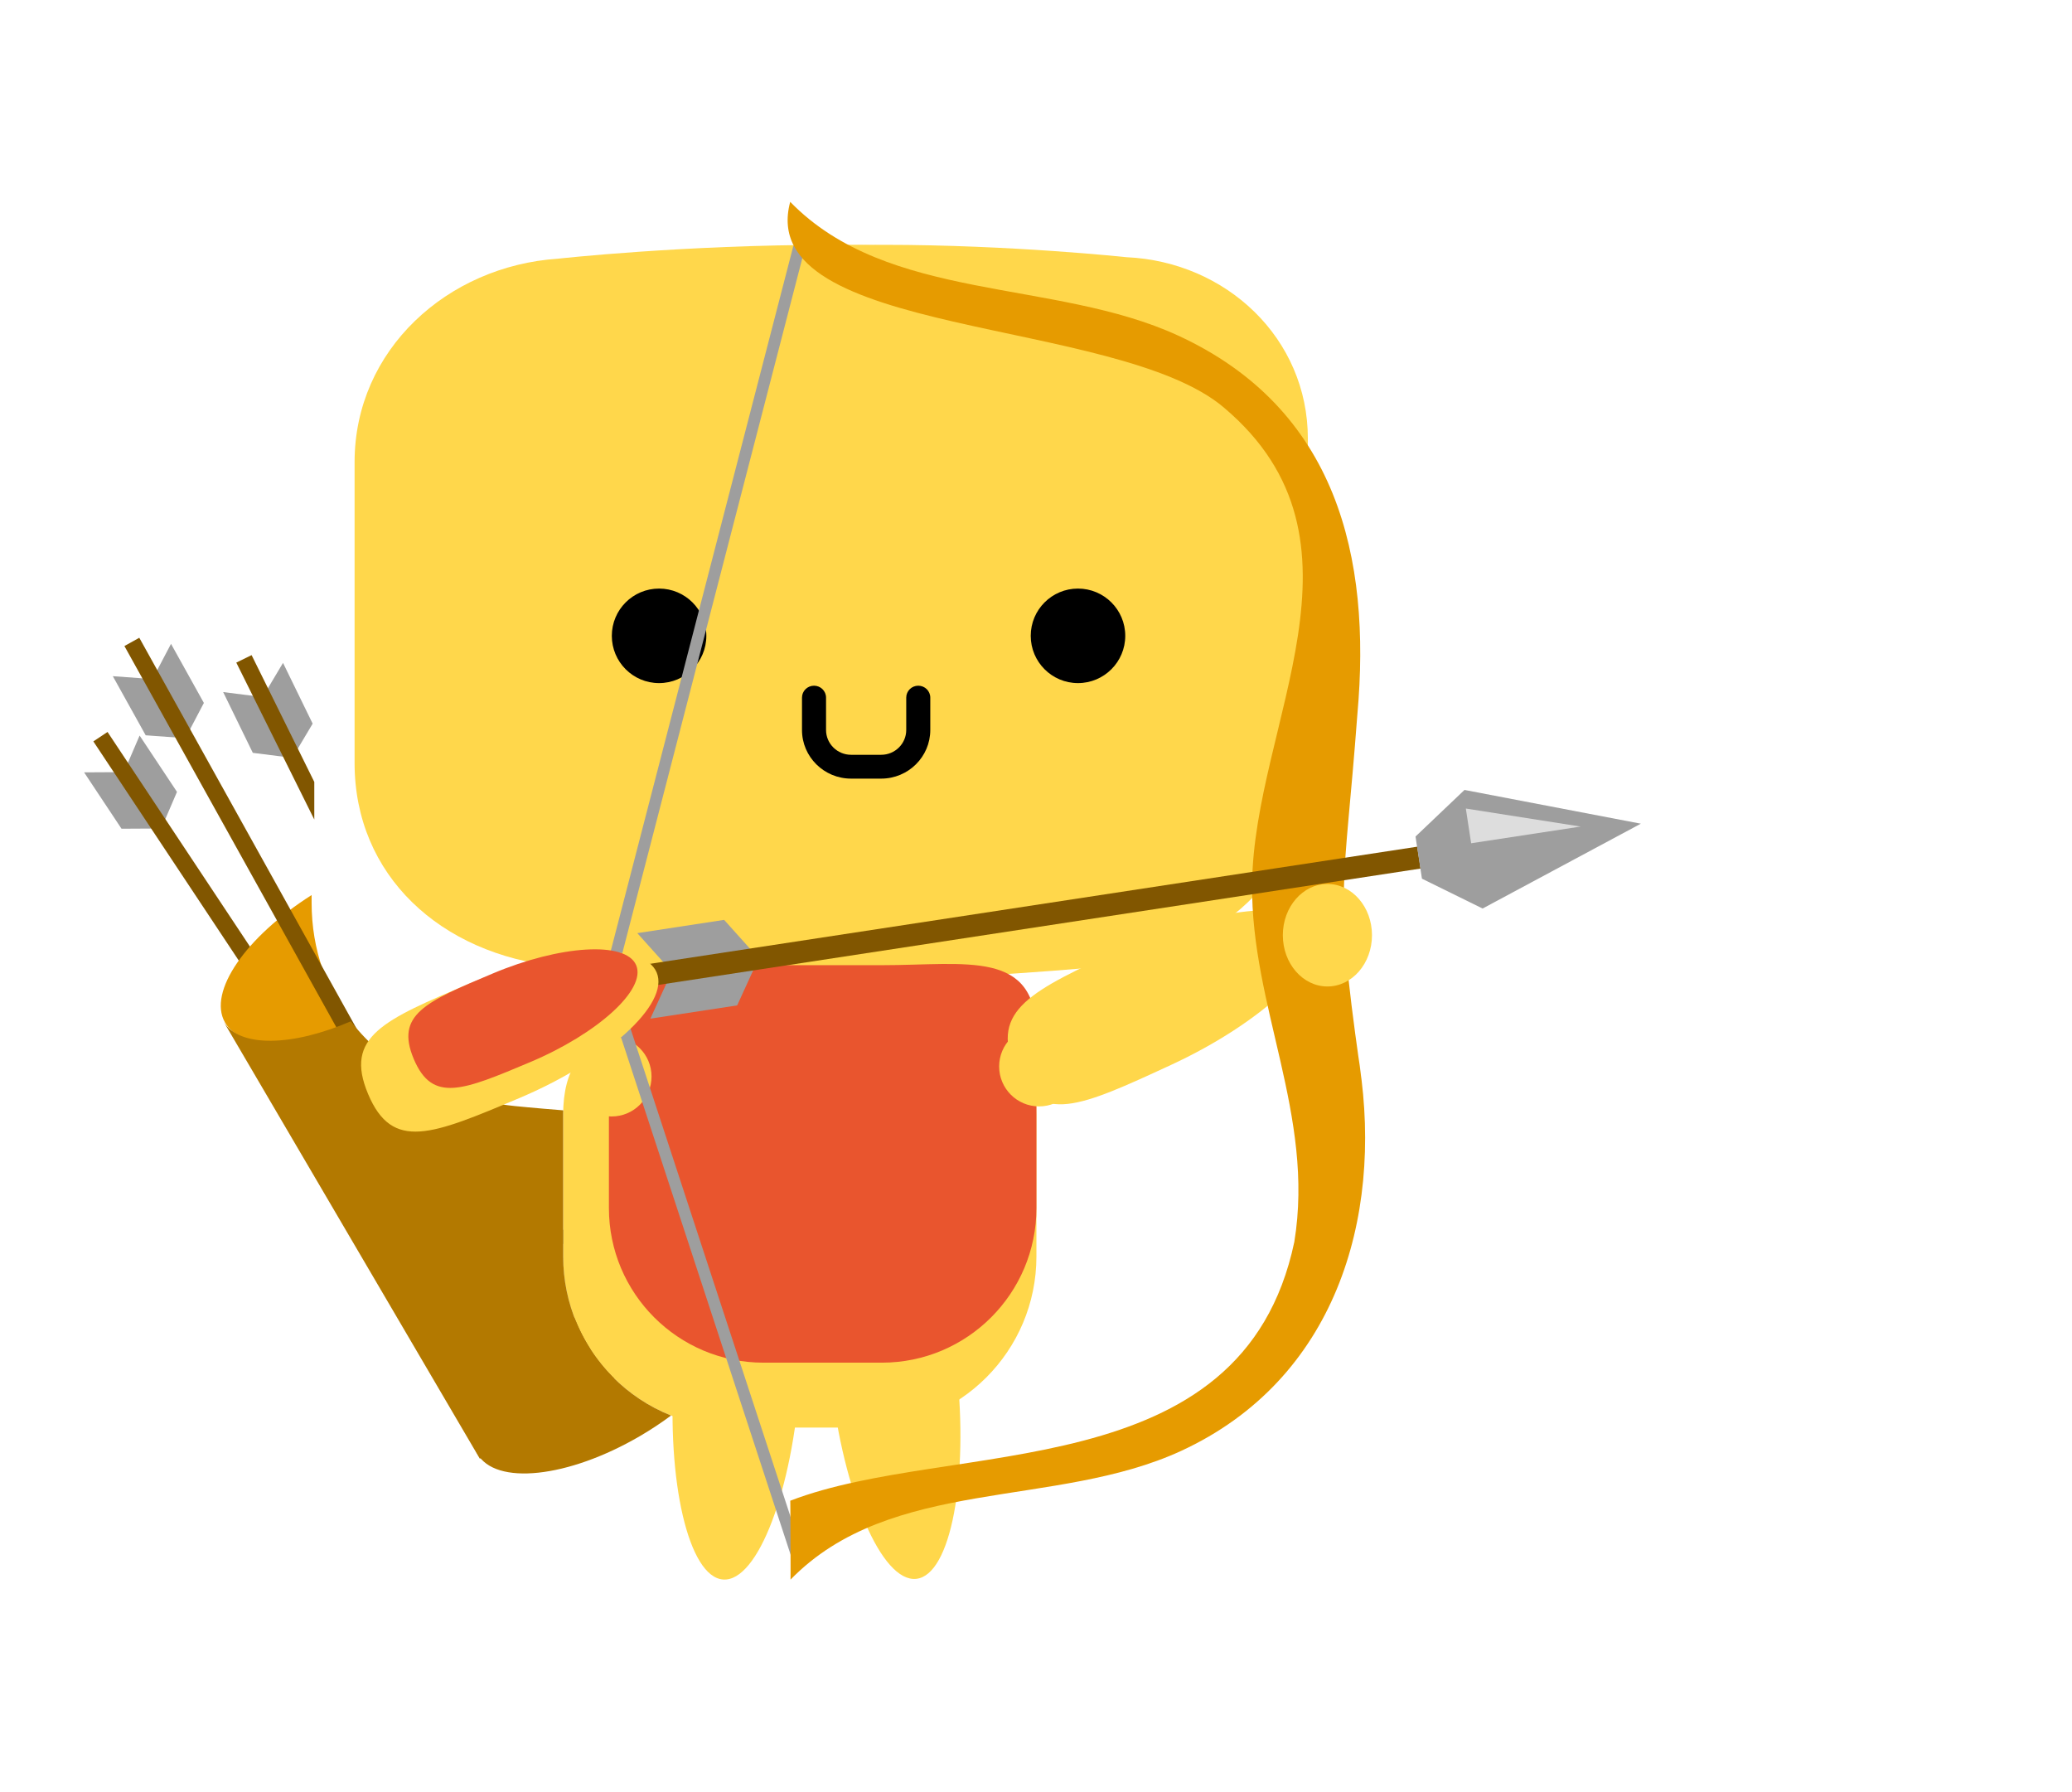 <svg width="392" height="339" viewBox="0 0 392 339" fill="none" xmlns="http://www.w3.org/2000/svg">
<path d="M67.084 144.349C67.084 165.597 83.339 180.536 105.556 182.822C105.556 182.822 130.934 185.449 157.515 185.449C181.919 185.449 208.955 182.822 208.955 182.822C229.952 180.536 247.432 165.597 247.432 144.349V87.416C247.432 66.168 230.172 49.893 208.955 48.939C208.955 48.939 184.546 46.314 157.515 46.314C129.106 46.314 105.556 48.939 105.556 48.939C84.651 50.333 67.084 66.168 67.084 87.416V144.349Z" fill="#FFD74B"/>
<path d="M86.529 133.776C86.529 152.733 101.037 166.061 120.858 168.103C120.858 168.103 143.493 170.446 167.213 170.446C188.989 170.446 213.105 168.103 213.105 168.103C231.838 166.059 247.432 152.733 247.432 133.776V82.982C247.432 64.025 232.034 49.506 213.105 48.655C213.105 48.655 191.33 46.314 167.213 46.314C141.866 46.314 120.858 48.655 120.858 48.655C102.2 49.895 86.529 64.025 86.529 82.982V133.776Z" fill="#FFD74B"/>
<path d="M161.014 147.296H166.71C171.833 147.296 176 143.17 176 138.098V131.97C176 130.726 174.981 129.717 173.725 129.717C172.468 129.717 171.45 130.726 171.45 131.97V138.098C171.45 140.685 169.325 142.788 166.712 142.788H161.016C158.404 142.788 156.279 140.683 156.279 138.098V131.97C156.279 130.726 155.26 129.717 154.004 129.717C152.747 129.717 151.729 130.726 151.729 131.97V138.098C151.724 143.17 155.893 147.296 161.014 147.296Z" fill="black"/>
<g clip-path="url(#clip0_933_4672)">
<path d="M212.886 120.282C212.886 125.22 208.879 129.226 203.94 129.226C199.006 129.226 195.003 125.22 195.003 120.282C195.003 115.343 199.006 111.343 203.94 111.343C208.879 111.343 212.886 115.343 212.886 120.282Z" fill="black"/>
</g>
<g clip-path="url(#clip1_933_4672)">
<path d="M133.632 120.282C133.632 125.22 129.625 129.226 124.686 129.226C119.752 129.226 115.749 125.22 115.749 120.282C115.749 115.343 119.752 111.343 124.686 111.343C129.625 111.343 133.632 115.343 133.632 120.282Z" fill="black"/>
</g>
<path d="M33.484 149.805L26.412 139.149L23.753 145.35L30.824 156.008L33.484 149.805Z" fill="#9E9E9E"/>
<path d="M22.987 156.773L15.912 146.112L22.66 146.075L29.733 156.735L22.987 156.773Z" fill="#9E9E9E"/>
<path d="M85.632 236.855L20.345 138.47L17.66 140.252L82.947 238.637L85.632 236.855Z" fill="#815600"/>
<path d="M96.035 239.654L86.882 236.042L81.705 239.476L81.478 249.312L102.392 265.024L96.035 239.654Z" fill="#9E9E9E"/>
<path d="M93.663 240.972L89.397 243.804L98.317 257.249L93.663 240.972Z" fill="#DDDDDD"/>
<path d="M59.151 136.897L53.545 125.401L50.091 131.196L55.702 142.694L59.151 136.897Z" fill="#9E9E9E"/>
<path d="M47.829 142.419L42.221 130.923L48.916 131.769L54.523 143.268L47.829 142.419Z" fill="#9E9E9E"/>
<path d="M59.46 147.921L47.6 123.932L44.704 125.345L59.46 155.034L59.46 147.921Z" fill="#815600"/>
<path d="M109.332 234.197L100.73 229.407L95.151 232.13L93.63 241.859L112.29 260.179L109.332 234.197Z" fill="#9E9E9E"/>
<path d="M106.805 235.191L102.204 237.436L109.276 251.935L106.805 235.191Z" fill="#DDDDDD"/>
<path fill-rule="evenodd" clip-rule="evenodd" d="M66.893 193.855C61.86 187.606 58.954 179.751 58.954 170.767V169.323C46.517 177.219 39.277 187.622 42.556 193.406C45.438 198.489 55.551 198.433 66.893 193.855Z" fill="#E69B00"/>
<path d="M157.237 261.476C159.518 282.162 166.799 299.399 173.359 298.675C179.918 297.952 183.269 279.545 180.987 258.857C178.705 238.167 177.666 228.746 165.791 230.056C153.916 231.365 154.955 240.784 157.237 261.476Z" fill="#FFD74B"/>
<path d="M127.506 259.347C126.107 280.112 130.246 298.362 136.826 298.805C143.415 299.249 149.956 281.721 151.356 260.954C152.755 240.186 153.392 230.729 141.468 229.926C129.543 229.122 128.906 238.576 127.506 259.347Z" fill="#FFD74B"/>
<path d="M38.571 132.976L32.354 121.798L29.218 127.77L35.435 138.953L38.571 132.976Z" fill="#9E9E9E"/>
<path d="M27.562 139.1L21.345 127.917L28.076 128.406L34.29 139.586L27.562 139.1Z" fill="#9E9E9E"/>
<path d="M83.728 223.851L26.352 120.649L23.538 122.214L80.913 225.416L83.728 223.851Z" fill="#815600"/>
<path d="M93.889 227.451L85.049 223.125L79.619 226.148L78.624 235.942L98.235 253.237L93.889 227.451Z" fill="#9E9E9E"/>
<path d="M91.421 228.573L86.944 231.063L94.786 245.166L91.421 228.573Z" fill="#DDDDDD"/>
<path d="M106.543 237.687C106.543 255.569 121.038 270.063 138.924 270.063H163.699C181.585 270.063 196.08 255.569 196.08 237.687V210.918C196.08 193.034 181.585 194.701 163.699 194.701H138.924C121.038 194.701 106.543 193.034 106.543 210.918V237.687Z" fill="#FFD74B"/>
<path fill-rule="evenodd" clip-rule="evenodd" d="M66.378 193.2C73.216 202.102 84.277 207.887 97.427 209.24C97.427 209.24 100.873 209.596 106.555 210.047C106.547 210.332 106.543 210.622 106.543 210.918V237.687C106.543 246.72 110.242 254.888 116.208 260.761L90.778 275.946L42.342 193.338C45.383 198.218 55.35 197.966 66.378 193.2ZM42.342 193.338C42.287 193.25 42.235 193.16 42.185 193.069L42.342 193.338Z" fill="#B37900"/>
<path fill-rule="evenodd" clip-rule="evenodd" d="M108.706 249.345C111.949 257.747 118.597 264.456 126.959 267.782C125.149 269.13 123.193 270.428 121.113 271.646C107.466 279.632 93.651 281.099 90.258 274.921C86.875 268.762 95.129 257.329 108.706 249.345Z" fill="#B37900"/>
<path d="M115.199 228.532C115.199 244.686 128.293 257.783 144.45 257.783H166.829C182.984 257.783 196.08 244.684 196.08 228.532V195.677C196.08 179.517 182.981 182.589 166.829 182.589H144.45C128.291 182.589 115.199 179.52 115.199 195.677L115.199 228.532Z" fill="#E9552E"/>
<path d="M196.584 209.305C200.758 209.305 204.141 205.921 204.141 201.748C204.141 197.574 200.758 194.19 196.584 194.19C192.41 194.19 189.027 197.574 189.027 201.748C189.027 205.921 192.41 209.305 196.584 209.305Z" fill="#FFD74B"/>
<path d="M115.704 211.21C119.879 211.21 123.263 207.826 123.263 203.651C123.263 199.476 119.879 196.091 115.704 196.091C111.529 196.091 108.144 199.476 108.144 203.651C108.144 207.826 111.529 211.21 115.704 211.21Z" fill="#FFD74B"/>
<path d="M150.131 295.802L114.043 185.717L114.123 185.402L150.111 46.45L152.265 47.01L116.357 185.644L152.245 295.113L150.131 295.802Z" fill="#9E9E9E"/>
<path d="M221.491 201.481C238.61 193.575 251.282 181.845 248.732 175.78C246.178 169.714 229.359 171.607 212.244 179.514C195.129 187.424 187.336 191.019 191.959 202.001C196.583 212.984 204.367 209.392 221.491 201.481Z" fill="#FFD74B"/>
<path d="M257.221 201.541C252.366 167.346 254.305 168.575 256.803 135.099C259.468 105.41 252.931 77.297 222.862 63.471C199.428 52.696 168.011 57.214 149.498 38.185C142.599 63.967 211.239 59.831 231.546 77.099C261.471 102.351 237.192 136.813 236.883 167.242C236.647 190.409 248.783 211.001 244.871 234.935C235.027 281.704 180.07 272.119 149.509 283.9C149.549 283.7 149.589 298.93 149.558 298.825C168.567 279.294 199.71 285.444 223.473 274.466C252.597 261.012 261.6 230.623 257.221 201.541C258.137 207.629 256.358 195.468 257.221 201.541ZM250.875 167.757C250.875 167.795 250.87 167.562 250.875 167.757V167.757Z" fill="#E69B00"/>
<path d="M251.132 186.615C255.79 186.615 259.565 182.273 259.565 176.918C259.565 171.562 255.79 167.22 251.132 167.22C246.475 167.22 242.699 171.562 242.699 176.918C242.699 182.273 246.475 186.615 251.132 186.615Z" fill="#FFD74B"/>
<path d="M136.998 174.017L120.572 176.526L126.427 183.048L142.853 180.543L136.998 174.017Z" fill="#9E9E9E"/>
<path d="M139.465 190.198L123.039 192.703L126.682 184.728L143.108 182.223L139.465 190.198Z" fill="#9E9E9E"/>
<path d="M268.118 160.174L116.485 183.319L117.116 187.457L268.75 164.311L268.118 160.174Z" fill="#815600"/>
<path d="M277.066 149.436L267.801 158.249L269.017 166.222L280.491 171.87L310.429 155.821L277.066 149.436Z" fill="#9E9E9E"/>
<path d="M277.319 152.954L278.324 159.524L299.042 156.366L277.319 152.954Z" fill="#DDDDDD"/>
<path d="M89.013 186C105.47 179.063 121.708 177.96 124.237 183.968C126.773 189.976 114.641 200.821 98.18 207.758C81.718 214.691 74.228 217.851 69.644 206.971C65.057 196.093 72.552 192.937 89.013 186Z" fill="#FFD74B"/>
<path d="M93.207 184.168C105.893 178.82 118.411 177.969 120.36 182.601C122.314 187.233 112.963 195.591 100.278 200.938C87.586 206.282 81.811 208.718 78.28 200.336C74.743 191.947 80.52 189.511 93.207 184.168Z" fill="#E9552E"/>
<defs>
<clipPath id="clip0_933_4672">
<rect width="18.289" height="36.194" fill="white" transform="matrix(-1 0 0 1 212.886 111.343)"/>
</clipPath>
<clipPath id="clip1_933_4672">
<rect width="18.289" height="36.194" fill="white" transform="matrix(-1 0 0 1 133.632 111.343)"/>
</clipPath>
</defs>
</svg>
